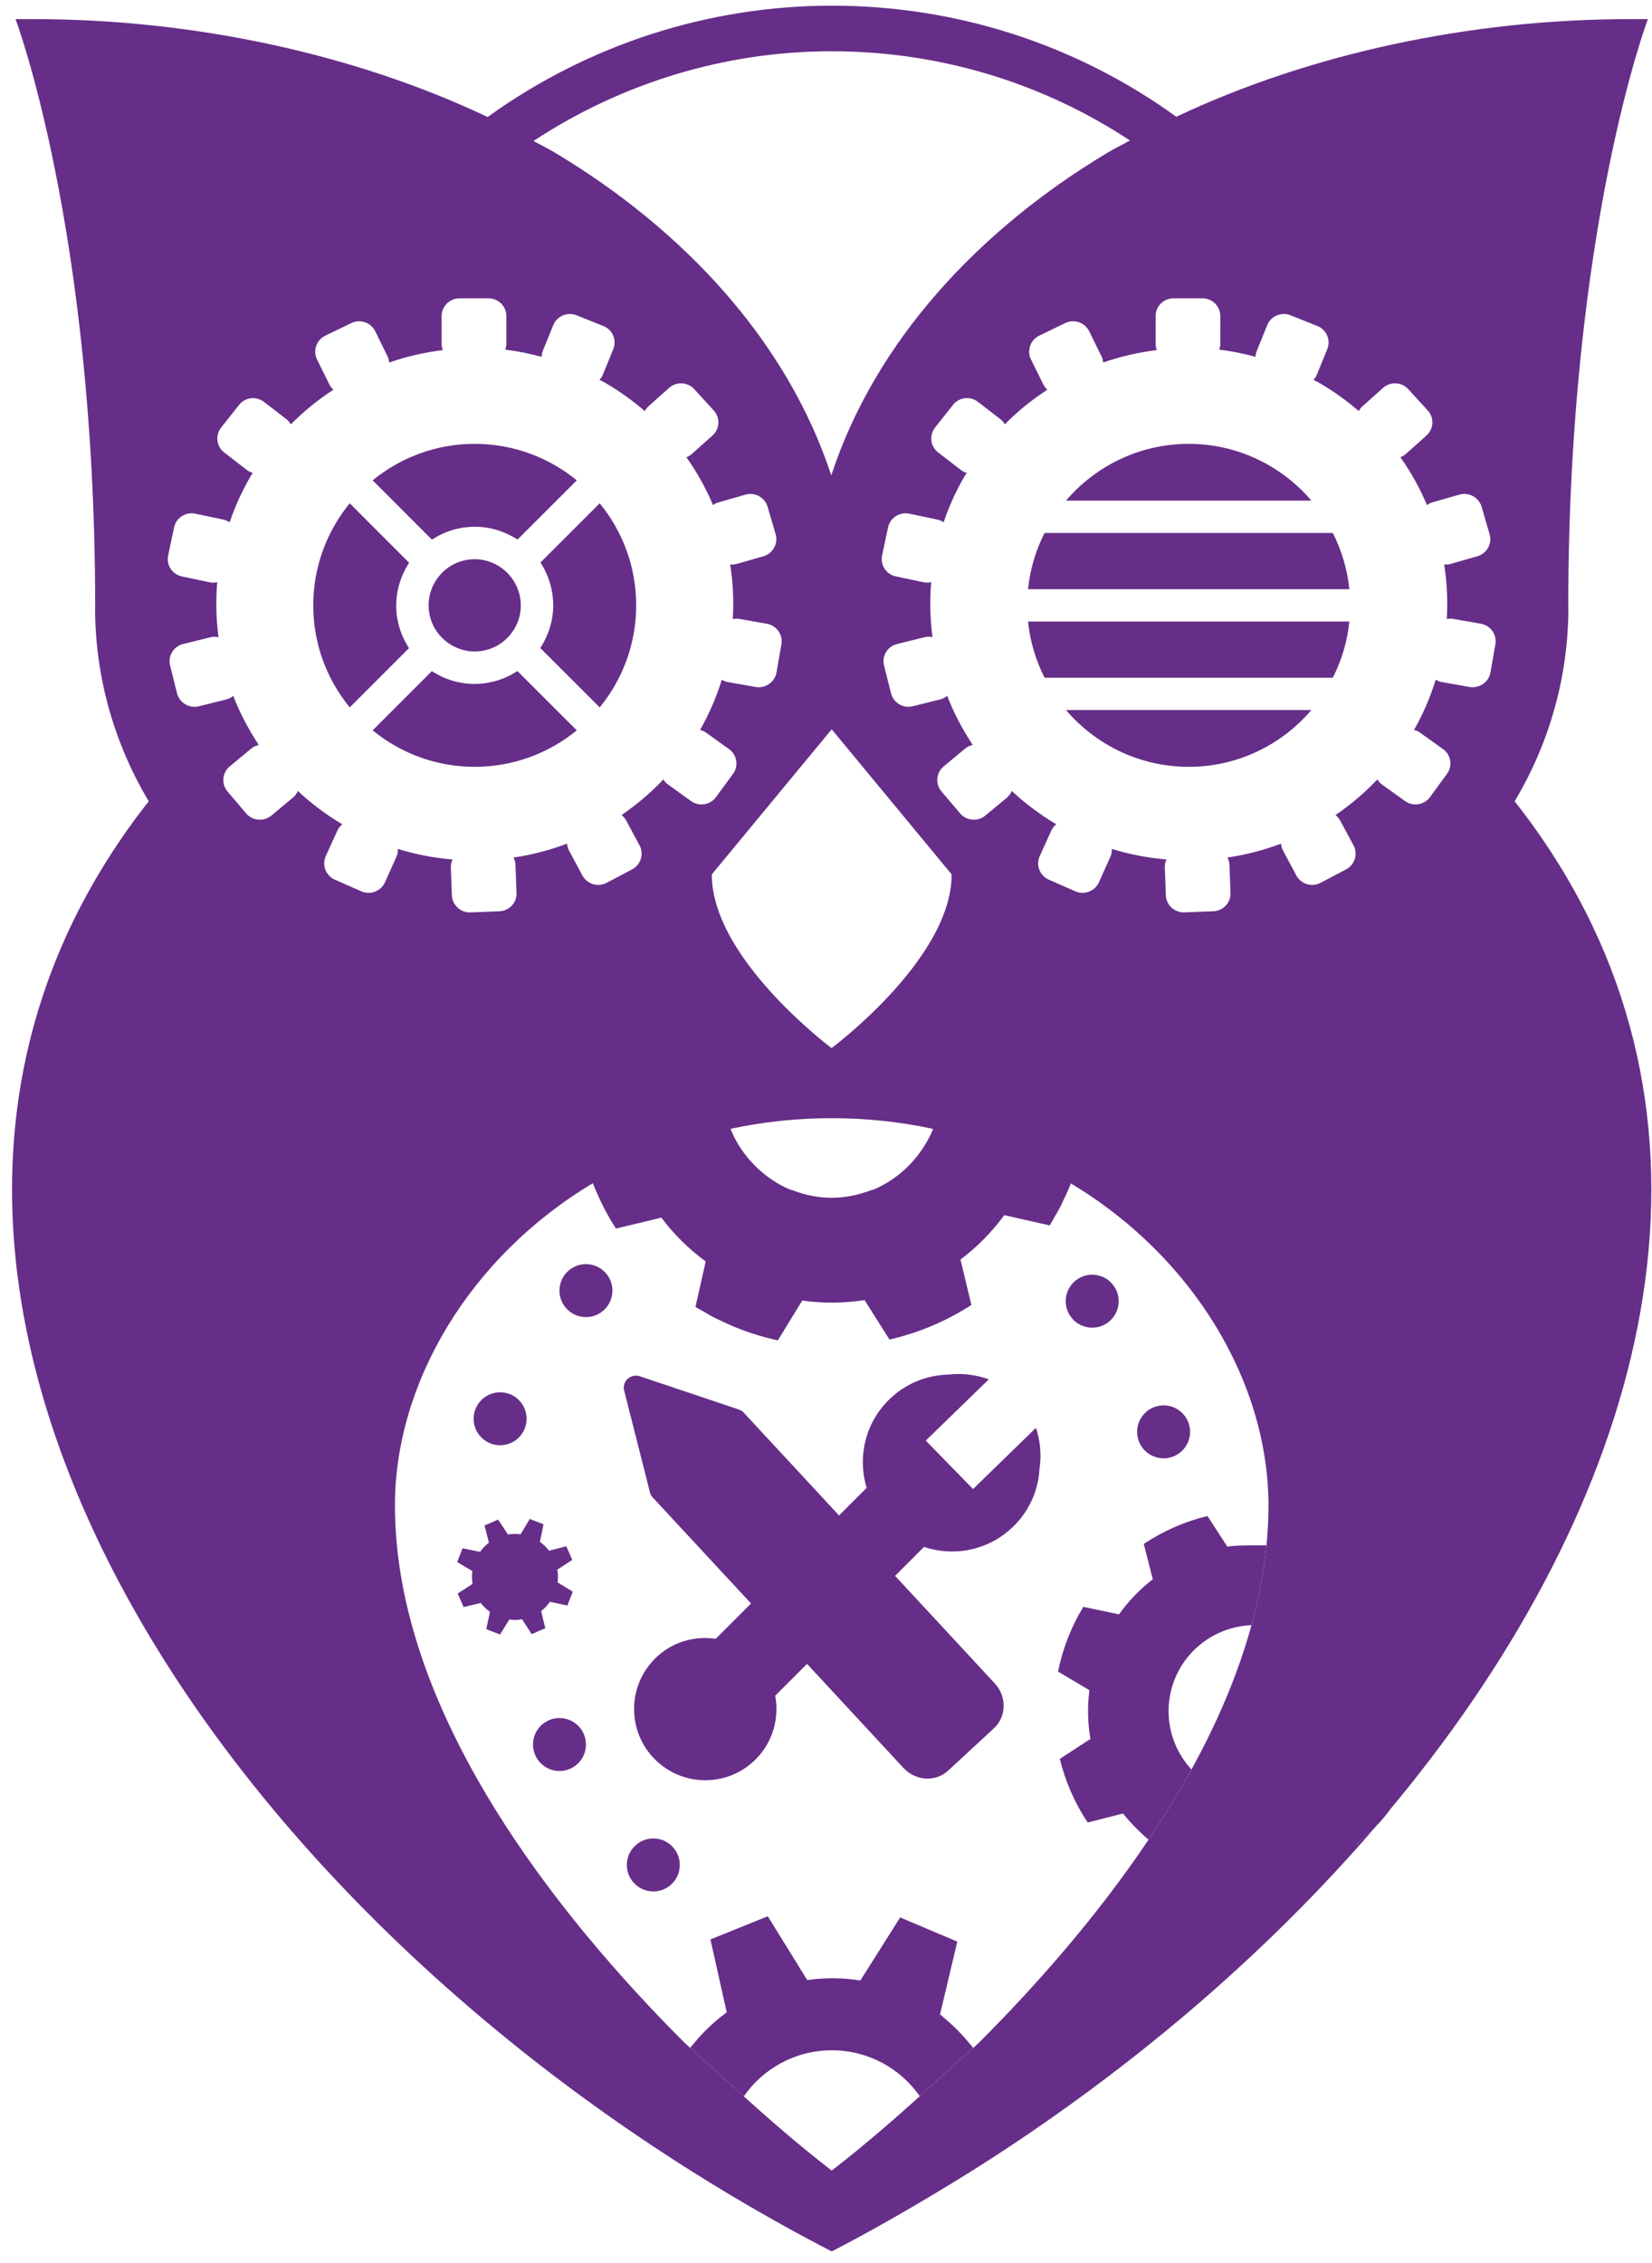 <?xml version="1.0" encoding="UTF-8" standalone="no"?>
<!-- Created with Inkscape (http://www.inkscape.org/) -->

<svg
   version="1.1"
   id="svg2"
   xml:space="preserve"
   width="430.481"
   height="589.636"
   viewBox="0 0 430.481 589.636"
   sodipodi:docname="geolab-ლოგო.ai"
   xmlns:inkscape="http://www.inkscape.org/namespaces/inkscape"
   xmlns:sodipodi="http://sodipodi.sourceforge.net/DTD/sodipodi-0.dtd"
   xmlns="http://www.w3.org/2000/svg"
   xmlns:svg="http://www.w3.org/2000/svg"><defs
     id="defs6"><clipPath
       clipPathUnits="userSpaceOnUse"
       id="clipPath16"><path
         d="M 2.375,0 H 322.861 V 442.227 H 2.375 Z"
         id="path14" /></clipPath></defs><sodipodi:namedview
     id="namedview4"
     pagecolor="#ffffff"
     bordercolor="#666666"
     borderopacity="1.0"
     inkscape:pageshadow="2"
     inkscape:pageopacity="0.0"
     inkscape:pagecheckerboard="0" /><g
     id="g8"
     inkscape:groupmode="layer"
     inkscape:label="geolab-ლოგო"
     transform="matrix(1.333,0,0,-1.333,0,589.636)"><g
       id="g10"><g
         id="g12"
         clip-path="url(#clipPath16)"><g
           id="g18"
           transform="translate(164.017,146.135)"><path
             d="M 0,0 5.404,5.402 C 3.591,11.351 5.077,18.08 9.84,22.707 c 3.195,3.103 7.309,4.719 11.436,4.823 2.69,0.333 5.441,0.013 8.001,-0.92 L 16.958,14.638 26.199,5.169 38.5,17.137 C 39.363,14.526 39.604,11.775 39.186,9.093 38.962,4.959 37.229,0.913 34.033,-2.185 29.253,-6.826 22.504,-8.121 16.612,-6.136 l -5.662,-5.669 -17.211,-17.204 -6.218,-6.213 c 0.827,-4.36 -0.444,-9.06 -3.825,-12.447 -5.441,-5.435 -14.25,-5.435 -19.684,0 -5.435,5.445 -5.435,14.249 0,19.684 3.238,3.251 7.668,4.508 11.881,3.885 l 6.897,6.898 z"
             style="fill:#662e88;fill-opacity:1;fill-rule:nonzero;stroke:none"
             id="path20" /></g><g
           id="g22"
           transform="translate(146.825,128.929)"><path
             d="m 0,0 -19,20.489 c -0.351,0.316 -0.628,0.702 -0.758,1.185 l -5.034,19.893 c -0.241,0.859 0.031,1.735 0.642,2.339 l 0.03,0.019 c 0.648,0.573 1.537,0.763 2.369,0.493 l 19.462,-6.532 c 0.47,-0.167 0.839,-0.489 1.117,-0.865 L 17.211,17.202 28.161,5.396 47.641,-15.613 c 2.363,-2.56 2.302,-6.458 -0.153,-8.753 l -8.92,-8.248 c -2.449,-2.314 -6.379,-2.085 -8.767,0.468 L 10.95,-11.808 Z"
             style="fill:#662e88;fill-opacity:1;fill-rule:nonzero;stroke:none"
             id="path24" /></g><g
           id="g26"
           transform="translate(227.468,157.308)"><path
             d="m 0,0 c -2.856,0 -5.176,2.313 -5.176,5.176 0,2.862 2.32,5.175 5.176,5.175 2.856,0 5.176,-2.313 5.176,-5.175 C 5.176,2.313 2.856,0 0,0"
             style="fill:#662e88;fill-opacity:1;fill-rule:nonzero;stroke:none"
             id="path28" /></g><g
           id="g30"
           transform="translate(213.508,182.846)"><path
             d="m 0,0 c -2.862,0 -5.176,2.313 -5.176,5.176 0,2.862 2.314,5.176 5.176,5.176 2.85,0 5.176,-2.314 5.176,-5.176 C 5.176,2.313 2.85,0 0,0"
             style="fill:#662e88;fill-opacity:1;fill-rule:nonzero;stroke:none"
             id="path32" /></g><g
           id="g34"
           transform="translate(114.543,184.912)"><path
             d="m 0,0 c -2.856,0 -5.176,2.313 -5.176,5.176 0,2.862 2.32,5.176 5.176,5.176 2.856,0 5.176,-2.314 5.176,-5.176 C 5.176,2.313 2.856,0 0,0"
             style="fill:#662e88;fill-opacity:1;fill-rule:nonzero;stroke:none"
             id="path36" /></g><g
           id="g38"
           transform="translate(97.763,170.219)"><path
             d="m 0,0 c 2.863,0 5.176,-2.313 5.176,-5.176 0,-2.862 -2.313,-5.177 -5.176,-5.177 -2.85,0 -5.175,2.315 -5.175,5.177 C -5.175,-2.313 -2.85,0 0,0"
             style="fill:#662e88;fill-opacity:1;fill-rule:nonzero;stroke:none"
             id="path40" /></g><g
           id="g42"
           transform="translate(102.063,125.85)"><path
             d="m 0,0 c -0.827,-0.143 -1.666,-0.166 -2.499,-0.043 l -1.813,-2.932 -2.689,1.043 0.721,3.381 c -0.691,0.493 -1.295,1.073 -1.795,1.735 l -3.368,-0.79 -1.147,2.646 2.905,1.882 C -9.82,7.741 -9.839,8.567 -9.722,9.426 l -2.973,1.758 1.061,2.69 3.411,-0.704 c 0.487,0.697 1.079,1.299 1.734,1.799 l -0.858,3.368 2.659,1.146 1.918,-2.904 c 0.814,0.129 1.641,0.136 2.48,0.036 l 1.789,2.998 2.689,-1.054 -0.709,-3.43 C 4.164,14.642 4.763,14.064 5.268,13.404 L 8.643,14.269 9.802,11.608 6.884,9.696 C 7.026,8.871 7.045,8.038 6.946,7.205 L 9.901,5.392 8.846,2.688 5.453,3.418 C 4.96,2.721 4.38,2.122 3.726,1.609 L 4.528,-1.745 1.875,-2.899 Z"
             style="fill:#662e88;fill-opacity:1;fill-rule:nonzero;stroke:none"
             id="path44" /></g><g
           id="g46"
           transform="translate(109.367,96.197)"><path
             d="m 0,0 c -2.85,0 -5.175,2.313 -5.175,5.175 0,2.862 2.325,5.176 5.175,5.176 2.862,0 5.176,-2.314 5.176,-5.176 C 5.176,2.313 2.862,0 0,0"
             style="fill:#662e88;fill-opacity:1;fill-rule:nonzero;stroke:none"
             id="path48" /></g><g
           id="g50"
           transform="translate(127.712,72.656)"><path
             d="m 0,0 c -2.85,0 -5.175,2.313 -5.175,5.176 0,2.862 2.325,5.176 5.175,5.176 2.863,0 5.176,-2.314 5.176,-5.176 C 5.176,2.313 2.863,0 0,0"
             style="fill:#662e88;fill-opacity:1;fill-rule:nonzero;stroke:none"
             id="path52" /></g><g
           id="g54"
           transform="translate(77.634,321.621)"><path
             d="M 0,0 C -0.617,3.893 0.346,7.655 2.344,10.734 L -9.271,22.35 c -4.448,-5.441 -7.125,-12.381 -7.125,-19.944 0,-7.563 2.677,-14.509 7.13,-19.95 L 2.32,-5.959 C 1.179,-4.194 0.346,-2.202 0,0"
             style="fill:#662e88;fill-opacity:1;fill-rule:nonzero;stroke:none"
             id="path56" /></g><g
           id="g58"
           transform="translate(112.753,299.592)"><path
             d="m 0,0 -11.604,11.585 c -1.782,-1.16 -3.788,-1.968 -5.953,-2.313 -0.814,-0.13 -1.628,-0.198 -2.43,-0.198 -3.078,0 -5.934,0.932 -8.346,2.498 L -39.906,0 c 5.441,-4.454 12.387,-7.131 19.95,-7.131 7.562,0 14.509,2.677 19.956,7.131"
             style="fill:#662e88;fill-opacity:1;fill-rule:nonzero;stroke:none"
             id="path60" /></g><g
           id="g62"
           transform="translate(232.378,355.586)"><path
             d="m 0,0 c -9.604,0 -18.198,-4.318 -23.997,-11.097 h 47.98 C 18.191,-4.318 9.592,0 0,0"
             style="fill:#662e88;fill-opacity:1;fill-rule:nonzero;stroke:none"
             id="path64" /></g><g
           id="g66"
           transform="translate(90.397,339.19)"><path
             d="M 0,0 C 3.979,0.635 7.724,-0.327 10.765,-2.313 L 22.356,9.266 c -5.447,4.453 -12.394,7.13 -19.956,7.13 -7.563,0 -14.509,-2.677 -19.95,-7.13 L -5.965,-2.326 C -4.207,-1.178 -2.208,-0.346 0,0"
             style="fill:#662e88;fill-opacity:1;fill-rule:nonzero;stroke:none"
             id="path68" /></g><g
           id="g70"
           transform="translate(107.954,326.42)"><path
             d="M 0,0 C 0.604,-3.776 -0.259,-7.551 -2.337,-10.74 L 9.278,-22.344 c 4.454,5.441 7.131,12.387 7.131,19.95 0,7.563 -2.677,14.503 -7.131,19.944 L -2.307,5.977 C -1.166,4.213 -0.345,2.202 0,0"
             style="fill:#662e88;fill-opacity:1;fill-rule:nonzero;stroke:none"
             id="path72" /></g><g
           id="g74"
           transform="translate(92.804,333.045)"><path
             d="m 0,0 c -0.469,0 -0.938,-0.037 -1.413,-0.117 -4.91,-0.778 -8.272,-5.41 -7.495,-10.321 0.753,-4.805 5.379,-8.278 10.308,-7.488 2.381,0.382 4.478,1.665 5.892,3.621 1.412,1.943 1.979,4.318 1.597,6.686 C 8.204,-3.27 4.386,0 0,0"
             style="fill:#662e88;fill-opacity:1;fill-rule:nonzero;stroke:none"
             id="path76" /></g><g
           id="g78"
           transform="translate(204.192,338.172)"><path
             d="m 0,0 c -1.696,-3.375 -2.837,-7.07 -3.226,-10.993 h 62.81 C 59.195,-7.07 58.055,-3.375 56.358,0 Z"
             style="fill:#662e88;fill-opacity:1;fill-rule:nonzero;stroke:none"
             id="path80" /></g><g
           id="g82"
           transform="translate(232.378,292.461)"><path
             d="M 0,0 C 9.592,0 18.187,4.318 23.979,11.098 H -23.99 C -18.198,4.318 -9.604,0 0,0"
             style="fill:#662e88;fill-opacity:1;fill-rule:nonzero;stroke:none"
             id="path84" /></g><g
           id="g86"
           transform="translate(265.497,81.401)"><path
             d="M 0,0 C 1.121,1.262 2.225,2.533 3.319,3.807 2.227,2.677 1.061,1.629 -0.174,0.677 Z"
             style="fill:#652e87;fill-opacity:1;fill-rule:nonzero;stroke:none"
             id="path88" /></g><g
           id="g90"
           transform="translate(269.051,85.476)"><path
             d="M 0,0 C 0.983,1.146 1.948,2.301 2.91,3.457 L 2.88,3.463 C 1.999,2.229 1.026,1.084 0,0"
             style="fill:#652e87;fill-opacity:1;fill-rule:nonzero;stroke:none"
             id="path92" /></g><g
           id="g94"
           transform="translate(204.199,309.875)"><path
             d="m 0,0 h 56.345 c 1.703,3.368 2.838,7.063 3.232,10.987 H -3.231 C -2.838,7.063 -1.703,3.368 0,0"
             style="fill:#662e88;fill-opacity:1;fill-rule:nonzero;stroke:none"
             id="path96" /></g><g
           id="g98"
           transform="translate(239.924,140.051)"><path
             d="M 0,0 -3.885,5.979 C -8.253,4.924 -12.467,3.099 -16.332,0.523 l 1.763,-6.903 c -2.499,-1.928 -4.726,-4.232 -6.609,-6.86 l -6.976,1.469 c -2.404,-3.96 -4.052,-8.245 -4.934,-12.653 l 6.125,-3.641 c -0.414,-3.206 -0.339,-6.414 0.205,-9.523 l -5.985,-3.889 c 1.056,-4.368 2.874,-8.586 5.454,-12.44 l 6.908,1.756 c 1.1,-1.422 2.985,-3.415 4.98,-5.118 2.98,4.442 5.803,9.024 8.388,13.718 -2.753,3.005 -4.471,6.978 -4.471,11.386 0,9.112 7.184,16.456 16.206,16.827 C 6.134,-10.2 7.145,-4.995 7.653,0.24 5.388,0.275 1.668,0.284 0,0"
             style="fill:#662e88;fill-opacity:1;fill-rule:nonzero;stroke:none"
             id="path100" /></g><g
           id="g102"
           transform="translate(134.692,41.783)"><path
             d="M 0,0 C 0.076,0.101 0.17,0.182 0.247,0.281 L 0.218,0.309 C 0.097,0.137 0,0 0,0"
             style="fill:#652e87;fill-opacity:1;fill-rule:nonzero;stroke:none"
             id="path104" /></g><g
           id="g106"
           transform="translate(142.06,49.037)"><path
             d="m 0,0 c -0.188,-0.142 -2.491,-1.87 -0.141,-0.122 0.05,0.036 0.092,0.083 0.141,0.119 z"
             style="fill:#652e87;fill-opacity:1;fill-rule:nonzero;stroke:none"
             id="path108" /></g><g
           id="g110"
           transform="translate(134.879,42.12)"><path
             d="M 0,0 0.031,-0.028 C 0.43,0.536 1.108,1.506 0,0"
             style="fill:#652e87;fill-opacity:1;fill-rule:nonzero;stroke:none"
             id="path112" /></g><g
           id="g114"
           transform="translate(183.925,48.44)"><path
             d="M 0,0 C 0,0 2.429,-1.718 -0.161,0.181 L 3.213,14.412 -7.959,19.137 -15.738,6.812 c -3.41,0.543 -6.888,0.595 -10.382,0.085 l -7.716,12.47 -11.209,-4.529 3.181,-14.241 c 0.007,0.005 0.034,0.025 0.034,0.025 -0.012,-0.008 -0.022,-0.019 -0.034,-0.028 l 0.003,-0.013 c -0.063,-0.046 -0.087,-0.064 -0.144,-0.106 -2.62,-1.927 -4.964,-4.215 -6.981,-6.85 l 10.465,-9.461 c 3.779,5.44 10.065,9.005 17.209,9.005 7.13,0 13.406,-3.551 17.186,-8.976 l 10.44,9.441 C 4.436,-3.99 2.353,-1.841 0,0"
             style="fill:#662e88;fill-opacity:1;fill-rule:nonzero;stroke:none"
             id="path116" /></g><g
           id="g118"
           transform="translate(197.327,25.227)"><path
             d="M 0,0 C 0.435,-3.004 -0.001,0.01 -0.001,0.01 Z"
             style="fill:#652e87;fill-opacity:1;fill-rule:nonzero;stroke:none"
             id="path120" /></g><g
           id="g122"
           transform="translate(291.351,310.862)"><path
             d="m 0,0 c -0.339,-1.856 -2.165,-3.115 -4.059,-2.794 l -5.459,0.962 c -0.42,0.074 -0.801,0.241 -1.166,0.457 -1.037,-3.344 -2.437,-6.638 -4.244,-9.809 0.413,-0.105 0.822,-0.271 1.178,-0.543 l 4.497,-3.213 c 1.555,-1.117 1.896,-3.301 0.773,-4.824 l -3.345,-4.571 c -1.123,-1.537 -3.319,-1.87 -4.866,-0.753 l -4.497,3.226 c -0.376,0.278 -0.686,0.623 -0.919,1 -2.488,-2.64 -5.245,-4.96 -8.175,-6.965 0.364,-0.284 0.684,-0.642 0.92,-1.086 l 2.615,-4.848 c 0.889,-1.678 0.234,-3.788 -1.45,-4.677 l -5.015,-2.645 c -1.696,-0.889 -3.807,-0.235 -4.713,1.431 l -2.609,4.873 c -0.235,0.438 -0.363,0.901 -0.383,1.369 -3.387,-1.283 -6.903,-2.19 -10.479,-2.72 0.22,-0.444 0.369,-0.913 0.387,-1.438 l 0.203,-5.515 c 0.069,-1.881 -1.449,-3.485 -3.374,-3.546 l -5.663,-0.217 c -1.918,-0.061 -3.535,1.438 -3.602,3.338 L -63.647,-38 c -0.02,0.531 0.123,1.031 0.333,1.494 -3.598,0.308 -7.176,0.968 -10.699,2.066 0.019,-0.506 -0.037,-1.024 -0.264,-1.518 l -2.264,-5.027 c -0.784,-1.733 -2.863,-2.523 -4.603,-1.746 l -5.206,2.289 c -1.733,0.777 -2.535,2.825 -1.764,4.558 l 2.276,5.022 c 0.222,0.5 0.574,0.907 0.975,1.234 -3.2,1.887 -6.095,4.084 -8.698,6.508 -0.21,-0.475 -0.5,-0.925 -0.925,-1.283 l -4.263,-3.535 c -1.468,-1.209 -3.677,-1.03 -4.91,0.432 l -3.664,4.318 c -1.228,1.456 -1.025,3.627 0.437,4.861 l 4.257,3.535 c 0.426,0.351 0.919,0.555 1.431,0.672 -2.005,3.035 -3.696,6.243 -4.99,9.599 -0.395,-0.315 -0.833,-0.574 -1.358,-0.704 l -5.403,-1.338 c -1.851,-0.463 -3.751,0.684 -4.22,2.529 l -1.369,5.459 c -0.457,1.839 0.678,3.726 2.547,4.177 l 5.387,1.338 c 0.51,0.13 1.035,0.105 1.535,0 -0.469,3.56 -0.562,7.162 -0.246,10.758 -0.482,-0.111 -0.976,-0.136 -1.488,-0.031 l -5.423,1.148 c -1.886,0.388 -3.084,2.245 -2.689,4.096 l 1.172,5.515 c 0.395,1.857 2.27,3.047 4.139,2.653 l 5.442,-1.142 c 0.469,-0.092 0.894,-0.284 1.27,-0.549 1.042,3.085 2.413,6.113 4.115,9.043 0.131,0.223 0.277,0.414 0.401,0.63 -0.42,0.117 -0.833,0.314 -1.209,0.61 l -4.387,3.381 c -1.509,1.166 -1.769,3.362 -0.591,4.855 l 3.509,4.435 c 1.166,1.499 3.375,1.758 4.874,0.592 l 4.392,-3.386 c 0.351,-0.29 0.642,-0.623 0.864,-1 2.547,2.573 5.329,4.824 8.321,6.755 -0.308,0.29 -0.585,0.604 -0.777,0.999 l -2.442,4.948 c -0.826,1.696 -0.106,3.788 1.615,4.62 l 5.103,2.468 c 1.733,0.833 3.824,0.111 4.664,-1.592 l 2.429,-4.947 c 0.192,-0.377 0.279,-0.772 0.309,-1.172 3.392,1.178 6.915,1.98 10.493,2.43 -0.136,0.352 -0.235,0.747 -0.235,1.153 v 5.503 c 0,1.907 1.573,3.455 3.486,3.455 h 5.675 c 1.926,0 3.485,-1.548 3.485,-3.455 V 64.21 c 0,-0.381 -0.098,-0.727 -0.216,-1.073 2.381,-0.277 4.756,-0.764 7.1,-1.4 0.031,0.376 0.062,0.741 0.224,1.104 l 2.071,5.114 c 0.716,1.752 2.77,2.61 4.554,1.894 l 5.273,-2.103 c 1.758,-0.716 2.622,-2.727 1.912,-4.491 l -2.091,-5.114 c -0.141,-0.346 -0.377,-0.636 -0.611,-0.913 0.297,-0.161 0.6,-0.284 0.901,-0.451 2.881,-1.659 5.528,-3.559 7.946,-5.644 0.173,0.308 0.37,0.611 0.641,0.864 l 4.127,3.682 c 1.419,1.265 3.646,1.148 4.91,-0.265 l 3.831,-4.194 c 1.277,-1.407 1.147,-3.591 -0.265,-4.862 l -4.133,-3.689 c -0.303,-0.246 -0.63,-0.413 -0.975,-0.561 2.078,-2.942 3.819,-6.064 5.202,-9.345 0.313,0.209 0.633,0.413 1.016,0.518 l 5.349,1.53 c 1.838,0.518 3.781,-0.562 4.311,-2.382 L -0.146,27.02 C 0.377,25.2 -0.715,23.281 -2.541,22.756 L -7.89,21.227 c -0.388,-0.105 -0.77,-0.105 -1.153,-0.086 0.567,-3.504 0.722,-7.07 0.52,-10.66 0.387,0.08 0.782,0.104 1.209,0.037 L -1.838,9.562 C 0.037,9.223 1.314,7.421 0.976,5.546 Z m -43.772,-170.571 c -0.511,-5.236 -1.521,-10.441 -2.933,-15.588 -2.657,-9.684 -6.749,-19.157 -11.733,-28.213 -2.585,-4.694 -5.41,-9.276 -8.39,-13.719 -10.261,-15.295 -22.397,-28.923 -33.197,-39.716 l -1.086,-0.982 -10.441,-9.439 -0.059,-0.054 c -9.972,-9.057 -16.989,-14.347 -17.155,-14.472 l 0.031,-0.024 h -0.062 l 0.031,0.024 c -0.167,0.125 -7.184,5.415 -17.155,14.472 l -0.026,0.024 -10.465,9.461 c -0.076,-0.1 -0.171,-0.182 -0.247,-0.283 0,0 0.097,0.138 0.219,0.309 l -0.032,0.028 -1.034,0.936 c -24.799,24.781 -56.642,64.495 -56.642,105.038 0,23.955 14.63,48.591 38.691,62.985 1.206,-3.062 2.686,-6.041 4.512,-8.862 l 0.011,0.002 0.001,-0.002 8.865,2.134 c 2.424,-3.227 5.329,-6.119 8.673,-8.555 l -2.005,-8.896 0.001,-0.001 -0.001,-0.006 c 0.457,-0.286 0.936,-0.518 1.4,-0.787 0.845,-0.492 1.686,-0.996 2.553,-1.435 0.204,-0.103 0.416,-0.184 0.621,-0.284 1.167,-0.57 2.345,-1.109 3.543,-1.585 l 0.017,-0.007 0.009,-10e-4 c 2.597,-1.029 5.259,-1.846 7.964,-2.428 l 4.768,7.78 c 4.09,-0.58 8.199,-0.532 12.183,0.092 l 4.867,-7.711 c 5.608,1.283 11.037,3.541 16.015,6.761 l -0.003,0.012 h 0.003 l -2.135,8.865 c 3.227,2.425 6.119,5.329 8.557,8.674 l 8.894,-2.006 0.001,0.001 0.006,-0.001 c 0.282,0.448 0.508,0.918 0.773,1.373 0.498,0.855 1.008,1.705 1.451,2.581 0.1,0.198 0.177,0.403 0.273,0.601 0.576,1.173 1.117,2.357 1.594,3.562 0.003,0.009 0.008,0.018 0.011,0.026 h -0.002 c 0.009,0.021 0.016,0.043 0.022,0.064 24.024,-14.4 38.63,-39.013 38.63,-62.946 0,-2.605 -0.136,-5.207 -0.387,-7.802 m -50.25,-115.065 -10e-4,0.01 c 0,0 0.434,-3.014 10e-4,-0.01 m -126.689,242.899 -5.207,2.295 c -1.733,0.771 -2.536,2.819 -1.764,4.558 l 2.276,5.015 c 0.222,0.507 0.574,0.908 0.975,1.235 -3.202,1.893 -6.095,4.09 -8.698,6.514 -0.21,-0.482 -0.5,-0.932 -0.926,-1.283 l -4.262,-3.535 c -1.469,-1.209 -3.677,-1.03 -4.911,0.425 l -3.664,4.319 c -1.227,1.462 -1.024,3.633 0.438,4.867 l 4.257,3.528 c 0.425,0.358 0.919,0.555 1.431,0.673 -2.005,3.035 -3.695,6.249 -4.99,9.598 -0.395,-0.314 -0.833,-0.574 -1.358,-0.703 l -5.404,-1.338 c -1.85,-0.463 -3.75,0.684 -4.219,2.528 l -1.369,5.46 c -0.457,1.845 0.678,3.732 2.547,4.183 l 5.386,1.332 c 0.511,0.136 1.036,0.105 1.536,0 -0.469,3.559 -0.562,7.168 -0.247,10.764 -0.482,-0.111 -0.975,-0.136 -1.487,-0.036 l -5.422,1.153 c -1.888,0.382 -3.084,2.245 -2.69,4.09 l 1.172,5.521 c 0.395,1.85 2.27,3.041 4.14,2.653 l 5.441,-1.148 c 0.468,-0.093 0.894,-0.284 1.27,-0.549 1.043,3.091 2.412,6.119 4.115,9.043 0.129,0.222 0.277,0.42 0.401,0.636 -0.42,0.111 -0.833,0.308 -1.209,0.605 l -4.387,3.386 c -1.511,1.166 -1.77,3.362 -0.592,4.848 l 3.51,4.436 c 1.166,1.505 3.374,1.758 4.873,0.592 l 4.393,-3.386 c 0.352,-0.284 0.642,-0.624 0.864,-1 2.547,2.573 5.329,4.83 8.321,6.755 -0.308,0.29 -0.586,0.61 -0.777,0.999 l -2.443,4.948 c -0.827,1.702 -0.105,3.787 1.617,4.62 l 5.101,2.468 c 1.733,0.839 3.824,0.11 4.664,-1.586 l 2.43,-4.954 c 0.191,-0.37 0.278,-0.771 0.308,-1.171 3.393,1.184 6.916,1.986 10.487,2.43 -0.13,0.358 -0.234,0.753 -0.234,1.159 v 5.503 c 0,1.9 1.579,3.455 3.492,3.455 h 5.668 c 1.931,0 3.492,-1.555 3.492,-3.455 V 64.21 c 0,-0.381 -0.105,-0.733 -0.222,-1.073 2.381,-0.277 4.756,-0.77 7.107,-1.406 0.03,0.376 0.061,0.74 0.215,1.104 l 2.079,5.114 c 0.715,1.758 2.77,2.616 4.546,1.9 l 5.275,-2.11 c 1.758,-0.709 2.621,-2.726 1.912,-4.484 l -2.091,-5.114 c -0.142,-0.352 -0.376,-0.636 -0.611,-0.913 0.302,-0.161 0.605,-0.284 0.901,-0.451 2.887,-1.659 5.533,-3.559 7.951,-5.644 0.167,0.303 0.365,0.605 0.642,0.858 l 4.12,3.682 c 1.425,1.271 3.646,1.148 4.911,-0.259 l 3.831,-4.194 c 1.283,-1.407 1.147,-3.597 -0.265,-4.862 l -4.134,-3.689 c -0.296,-0.252 -0.623,-0.413 -0.968,-0.561 2.079,-2.942 3.818,-6.07 5.2,-9.352 0.309,0.216 0.629,0.413 1.012,0.518 l 5.354,1.53 c 1.832,0.525 3.775,-0.555 4.306,-2.375 l 1.579,-5.409 c 0.519,-1.82 -0.574,-3.745 -2.399,-4.27 l -5.343,-1.523 c -0.388,-0.105 -0.771,-0.105 -1.153,-0.093 0.568,-3.504 0.715,-7.069 0.512,-10.659 0.394,0.08 0.789,0.11 1.209,0.037 l 5.478,-0.956 c 1.875,-0.34 3.152,-2.141 2.819,-4.01 l -0.974,-5.552 c -0.346,-1.857 -2.172,-3.109 -4.06,-2.788 l -5.465,0.962 c -0.42,0.068 -0.802,0.241 -1.16,0.451 -1.036,-3.344 -2.443,-6.638 -4.244,-9.809 0.413,-0.099 0.814,-0.271 1.178,-0.537 l 4.491,-3.22 c 1.555,-1.116 1.9,-3.294 0.777,-4.824 l -3.349,-4.564 c -1.117,-1.537 -3.319,-1.876 -4.861,-0.759 l -4.497,3.232 c -0.383,0.278 -0.685,0.617 -0.919,0.993 -2.493,-2.633 -5.244,-4.953 -8.174,-6.958 0.364,-0.284 0.678,-0.642 0.913,-1.086 l 2.616,-4.855 c 0.887,-1.671 0.234,-3.787 -1.45,-4.67 l -5.016,-2.645 c -1.69,-0.889 -3.799,-0.235 -4.706,1.431 l -2.616,4.873 c -0.234,0.431 -0.357,0.901 -0.382,1.369 -3.387,-1.283 -6.897,-2.19 -10.481,-2.726 0.228,-0.445 0.376,-0.913 0.389,-1.438 l 0.203,-5.509 c 0.074,-1.881 -1.45,-3.491 -3.368,-3.553 l -5.663,-0.216 c -1.924,-0.061 -3.534,1.444 -3.609,3.344 l -0.203,5.508 c -0.012,0.525 0.129,1.031 0.339,1.487 -3.596,0.309 -7.174,0.975 -10.697,2.067 0.019,-0.5 -0.036,-1.024 -0.265,-1.517 l -2.264,-5.028 c -0.783,-1.734 -2.862,-2.517 -4.601,-1.746 m 103.05,-20.512 c -5.658,-6.055 -11.13,-10.128 -11.13,-10.128 0,0 -5.439,4.06 -11.073,10.097 -6.059,6.493 -12.344,15.276 -12.344,23.856 l 3.388,4.097 20.054,24.261 20.078,-24.284 3.369,-4.074 c 0,-8.566 -6.279,-17.335 -12.342,-23.825 m 6.625,-29.822 c -2.355,-3.558 -5.857,-6.477 -9.831,-8.074 -0.005,0.023 -0.009,0.049 -0.014,0.072 -5.291,-2.072 -10.536,-2.073 -15.735,-0.002 -0.005,-0.021 -0.008,-0.043 -0.012,-0.064 -5.293,2.127 -9.76,6.61 -11.888,11.899 0.024,0.006 0.05,0.009 0.074,0.014 -0.012,0.03 -0.019,0.06 -0.031,0.089 6.249,1.327 12.824,2.065 19.707,2.065 6.896,0 13.485,-0.74 19.745,-2.073 l 0.023,-0.003 c -0.013,-0.033 -0.022,-0.065 -0.034,-0.098 0.021,-0.004 0.043,-0.007 0.064,-0.012 -0.528,-1.314 -1.288,-2.638 -2.068,-3.813 0.315,0.474 -0.275,-0.414 0,0 m -17.767,214.528 c 21.017,0 41.153,-6.107 58.338,-17.439 -1.456,-0.814 -3.011,-1.561 -4.417,-2.406 -25.292,-15.169 -45.415,-36.939 -53.971,-63.057 -8.562,26.118 -28.678,47.888 -53.97,63.057 -1.357,0.814 -2.85,1.53 -4.244,2.307 17.217,11.326 37.407,17.538 58.264,17.538 M 4.744,-25.138 c 6.619,11.104 10.499,24.028 10.499,37.865 0,0.185 -0.024,0.363 -0.024,0.548 0.08,73.569 15.563,114.461 15.563,114.461 H 27.18 c -31.436,0 -62.86,-6.902 -88.576,-19.085 -19.5,14.089 -42.862,21.714 -67.321,21.714 -24.286,0 -47.789,-7.686 -67.307,-21.758 -25.742,12.214 -57.215,19.129 -88.682,19.129 h -3.609 c 0,0 15.49,-40.892 15.57,-114.461 0,-0.185 -0.019,-0.363 -0.019,-0.548 0,-13.837 3.868,-26.761 10.487,-37.865 -65.445,-83.092 -2.269,-195.909 98.595,-262.879 5.043,-3.349 10.181,-6.581 15.401,-9.691 6.39,-3.807 12.897,-7.438 19.515,-10.855 h 0.006 c 6.662,3.438 13.179,7.144 19.611,10.979 5.167,3.081 10.261,6.262 15.254,9.578 20.935,13.901 40.274,29.742 57.151,46.918 3.75,3.816 7.39,7.691 10.89,11.627 l -0.173,0.676 c 1.234,0.952 2.4,2 3.493,3.13 0.077,0.09 0.157,0.178 0.234,0.268 1.028,1.084 1.999,2.23 2.88,3.463 l 0.03,-0.006 c 3.408,4.094 6.67,8.243 9.786,12.436 44.294,59.641 58.207,128.673 14.348,184.356"
             style="fill:#662e88;fill-opacity:1;fill-rule:nonzero;stroke:none"
             id="path124" /></g></g></g></g></svg>
